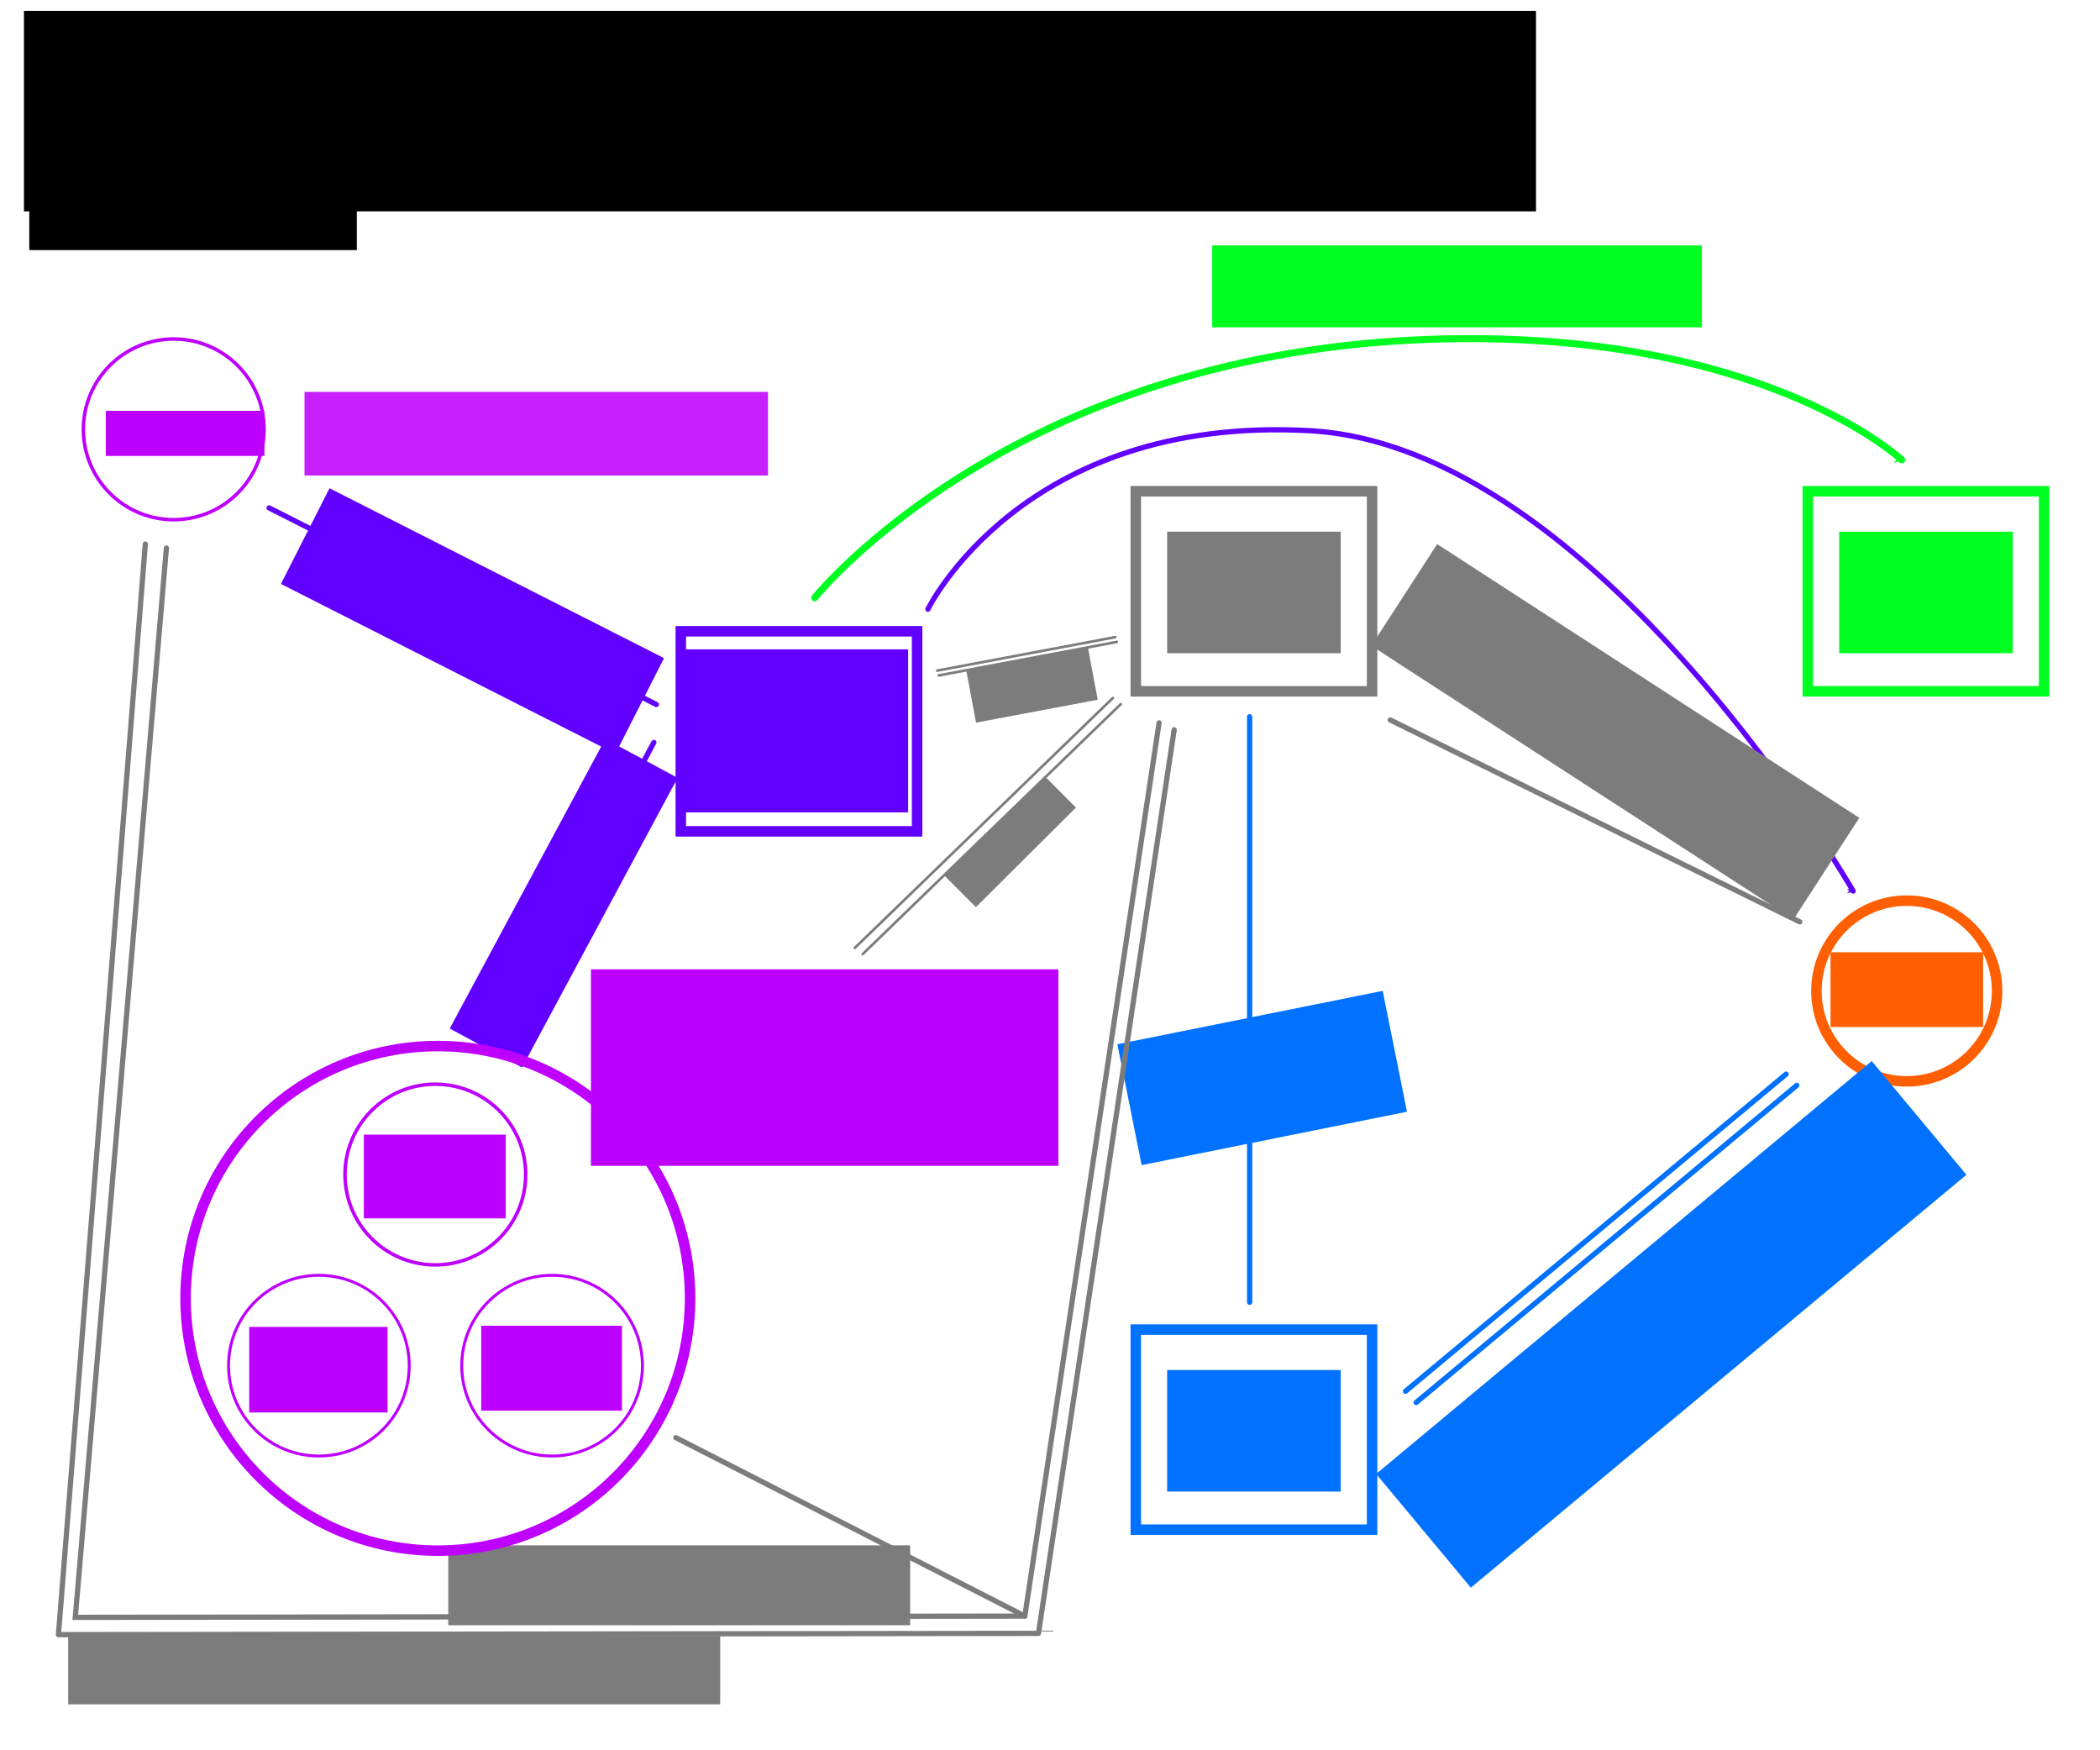 <?xml version="1.0" encoding="UTF-8" standalone="no"?>
<!-- Created with Inkscape (http://www.inkscape.org/) -->

<svg
   xmlns:dc="http://purl.org/dc/elements/1.1/"
   xmlns:cc="http://creativecommons.org/ns#"
   xmlns:rdf="http://www.w3.org/1999/02/22-rdf-syntax-ns#"
   xmlns:svg="http://www.w3.org/2000/svg"
   xmlns="http://www.w3.org/2000/svg"
   xmlns:sodipodi="http://sodipodi.sourceforge.net/DTD/sodipodi-0.dtd"
   xmlns:inkscape="http://www.inkscape.org/namespaces/inkscape"
   width="1200"
   height="1000"
   viewBox="0 0 1200 1000"
   id="svg2"
   version="1.1"
   inkscape:version="0.91 r13725"
   sodipodi:docname="distributed-abbs.svg"
   inkscape:export-filename="distributed-abbs.png"
   inkscape:export-xdpi="96"
   inkscape:export-ydpi="96">
  <sodipodi:namedview
     id="base"
     pagecolor="#ffffff"
     bordercolor="#666666"
     borderopacity="1.0"
     inkscape:pageopacity="0.0"
     inkscape:pageshadow="2"
     inkscape:zoom="0.52"
     inkscape:cx="600"
     inkscape:cy="500"
     inkscape:document-units="px"
     inkscape:current-layer="layer1"
     showgrid="false"
     units="px"
     inkscape:window-width="1366"
     inkscape:window-height="713"
     inkscape:window-x="0"
     inkscape:window-y="27"
     inkscape:window-maximized="1"
     inkscape:snap-bbox="true"
     inkscape:bbox-paths="false"
     inkscape:bbox-nodes="false"
     inkscape:snap-to-guides="true"
     inkscape:snap-page="false"
     inkscape:snap-text-baseline="false"
     inkscape:snap-bbox-midpoints="false"
     inkscape:snap-bbox-edge-midpoints="false"
     inkscape:snap-global="false"
     inkscape:snap-intersection-paths="true"
     inkscape:object-nodes="true"
     inkscape:snap-smooth-nodes="true"
     inkscape:object-paths="false"
     inkscape:snap-nodes="true"
     inkscape:snap-center="true"
     inkscape:snap-object-midpoints="true" />
  <defs
     id="defs4">
    <marker
       inkscape:isstock="true"
       style="overflow:visible;"
       id="marker6574"
       refX="0.0"
       refY="0.0"
       orient="auto"
       inkscape:stockid="Arrow1Mend">
      <path
         transform="scale(0.4) rotate(180) translate(10,0)"
         style="fill-rule:evenodd;stroke:#7c7c7c;stroke-width:1pt;stroke-opacity:1;fill:#7c7c7c;fill-opacity:1"
         d="M 0.0,0.0 L 5.0,-5.0 L -12.5,0.0 L 5.0,5.0 L 0.0,0.0 z "
         id="path6576" />
    </marker>
    <marker
       inkscape:stockid="Arrow1Mend"
       orient="auto"
       refY="0.0"
       refX="0.0"
       id="marker6314"
       style="overflow:visible;"
       inkscape:isstock="true">
      <path
         id="path6316"
         d="M 0.0,0.0 L 5.0,-5.0 L -12.5,0.0 L 5.0,5.0 L 0.0,0.0 z "
         style="fill-rule:evenodd;stroke:#7c7c7c;stroke-width:1pt;stroke-opacity:1;fill:#7c7c7c;fill-opacity:1"
         transform="scale(0.4) rotate(180) translate(10,0)" />
    </marker>
    <marker
       inkscape:isstock="true"
       style="overflow:visible;"
       id="marker4578"
       refX="0.0"
       refY="0.0"
       orient="auto"
       inkscape:stockid="Arrow1Mend">
      <path
         transform="scale(0.4) rotate(180) translate(10,0)"
         style="fill-rule:evenodd;stroke:#7c7c7c;stroke-width:1pt;stroke-opacity:1;fill:#7c7c7c;fill-opacity:1"
         d="M 0.0,0.0 L 5.0,-5.0 L -12.5,0.0 L 5.0,5.0 L 0.0,0.0 z "
         id="path4580" />
    </marker>
    <marker
       inkscape:stockid="Arrow1Mstart"
       orient="auto"
       refY="0.0"
       refX="0.0"
       id="Arrow1Mstart"
       style="overflow:visible"
       inkscape:isstock="true">
      <path
         id="path30514"
         d="M 0.0,0.0 L 5.0,-5.0 L -12.5,0.0 L 5.0,5.0 L 0.0,0.0 z "
         style="fill-rule:evenodd;stroke:#7c7c7c;stroke-width:1pt;stroke-opacity:1;fill:#7c7c7c;fill-opacity:1"
         transform="scale(0.4) translate(10,0)" />
    </marker>
    <marker
       inkscape:stockid="Arrow1Mend"
       orient="auto"
       refY="0.0"
       refX="0.0"
       id="marker30248"
       style="overflow:visible;"
       inkscape:isstock="true">
      <path
         id="path30250"
         d="M 0.0,0.0 L 5.0,-5.0 L -12.5,0.0 L 5.0,5.0 L 0.0,0.0 z "
         style="fill-rule:evenodd;stroke:#7c7c7c;stroke-width:1pt;stroke-opacity:1;fill:#7c7c7c;fill-opacity:1"
         transform="scale(0.4) rotate(180) translate(10,0)" />
    </marker>
    <marker
       inkscape:stockid="Arrow1Mend"
       orient="auto"
       refY="0.0"
       refX="0.0"
       id="marker29992"
       style="overflow:visible;"
       inkscape:isstock="true">
      <path
         id="path29994"
         d="M 0.0,0.0 L 5.0,-5.0 L -12.5,0.0 L 5.0,5.0 L 0.0,0.0 z "
         style="fill-rule:evenodd;stroke:#7c7c7c;stroke-width:1pt;stroke-opacity:1;fill:#7c7c7c;fill-opacity:1"
         transform="scale(0.4) rotate(180) translate(10,0)" />
    </marker>
    <marker
       inkscape:stockid="Arrow1Mend"
       orient="auto"
       refY="0.0"
       refX="0.0"
       id="marker29228"
       style="overflow:visible;"
       inkscape:isstock="true">
      <path
         id="path29230"
         d="M 0.0,0.0 L 5.0,-5.0 L -12.5,0.0 L 5.0,5.0 L 0.0,0.0 z "
         style="fill-rule:evenodd;stroke:#7c7c7c;stroke-width:1pt;stroke-opacity:1;fill:#7c7c7c;fill-opacity:1"
         transform="scale(0.4) rotate(180) translate(10,0)" />
    </marker>
    <marker
       inkscape:stockid="Arrow1Mend"
       orient="auto"
       refY="0.0"
       refX="0.0"
       id="marker28414"
       style="overflow:visible;"
       inkscape:isstock="true">
      <path
         id="path28416"
         d="M 0.0,0.0 L 5.0,-5.0 L -12.5,0.0 L 5.0,5.0 L 0.0,0.0 z "
         style="fill-rule:evenodd;stroke:#7c7c7c;stroke-width:1pt;stroke-opacity:1;fill:#7c7c7c;fill-opacity:1"
         transform="scale(0.4) rotate(180) translate(10,0)" />
    </marker>
    <marker
       inkscape:isstock="true"
       style="overflow:visible"
       id="DotM"
       refX="0.0"
       refY="0.0"
       orient="auto"
       inkscape:stockid="DotM">
      <path
         transform="scale(0.4) translate(7.4, 1)"
         style="fill-rule:evenodd;stroke:#000000;stroke-width:1.0pt"
         d="M -2.5,-1.0 C -2.5,1.76 -4.74,4.0 -7.5,4.0 C -10.26,4.0 -12.5,1.76 -12.5,-1.0 C -12.5,-3.76 -10.26,-6.0 -7.5,-6.0 C -4.74,-6.0 -2.5,-3.76 -2.5,-1.0 z "
         id="path4605" />
    </marker>
    <marker
       inkscape:stockid="Arrow1Mend"
       orient="auto"
       refY="0.0"
       refX="0.0"
       id="marker11360"
       style="overflow:visible;"
       inkscape:isstock="true">
      <path
         id="path11362"
         d="M 0.0,0.0 L 5.0,-5.0 L -12.5,0.0 L 5.0,5.0 L 0.0,0.0 z "
         style="fill-rule:evenodd;stroke:#6200ff;stroke-width:1pt;stroke-opacity:1;fill:#6200ff;fill-opacity:1"
         transform="scale(0.4) rotate(180) translate(10,0)" />
    </marker>
    <marker
       inkscape:isstock="true"
       style="overflow:visible;"
       id="marker11098"
       refX="0.0"
       refY="0.0"
       orient="auto"
       inkscape:stockid="Arrow1Mend"
       inkscape:collect="always">
      <path
         transform="scale(0.4) rotate(180) translate(10,0)"
         style="fill-rule:evenodd;stroke:#7c7c7c;stroke-width:1pt;stroke-opacity:1;fill:#7c7c7c;fill-opacity:1"
         d="M 0.0,0.0 L 5.0,-5.0 L -12.5,0.0 L 5.0,5.0 L 0.0,0.0 z "
         id="path11100" />
    </marker>
    <marker
       inkscape:isstock="true"
       style="overflow:visible;"
       id="marker11008"
       refX="0.0"
       refY="0.0"
       orient="auto"
       inkscape:stockid="Arrow1Mend"
       inkscape:collect="always">
      <path
         transform="scale(0.4) rotate(180) translate(10,0)"
         style="fill-rule:evenodd;stroke:#7c7c7c;stroke-width:1pt;stroke-opacity:1;fill:#7c7c7c;fill-opacity:1"
         d="M 0.0,0.0 L 5.0,-5.0 L -12.5,0.0 L 5.0,5.0 L 0.0,0.0 z "
         id="path11010" />
    </marker>
    <marker
       inkscape:collect="always"
       inkscape:isstock="true"
       style="overflow:visible;"
       id="marker10794"
       refX="0.0"
       refY="0.0"
       orient="auto"
       inkscape:stockid="Arrow1Mend">
      <path
         transform="scale(0.4) rotate(180) translate(10,0)"
         style="fill-rule:evenodd;stroke:#6200ff;stroke-width:1pt;stroke-opacity:1;fill:#6200ff;fill-opacity:1"
         d="M 0.0,0.0 L 5.0,-5.0 L -12.5,0.0 L 5.0,5.0 L 0.0,0.0 z "
         id="path10796" />
    </marker>
    <marker
       inkscape:isstock="true"
       style="overflow:visible;"
       id="marker10706"
       refX="0.0"
       refY="0.0"
       orient="auto"
       inkscape:stockid="Arrow1Mend">
      <path
         transform="scale(0.4) rotate(180) translate(10,0)"
         style="fill-rule:evenodd;stroke:#0072ff;stroke-width:1pt;stroke-opacity:1;fill:#0072ff;fill-opacity:1"
         d="M 0.0,0.0 L 5.0,-5.0 L -12.5,0.0 L 5.0,5.0 L 0.0,0.0 z "
         id="path10708" />
    </marker>
    <marker
       inkscape:stockid="Arrow1Mend"
       orient="auto"
       refY="0.0"
       refX="0.0"
       id="marker9302"
       style="overflow:visible;"
       inkscape:isstock="true"
       inkscape:collect="always">
      <path
         id="path9304"
         d="M 0.0,0.0 L 5.0,-5.0 L -12.5,0.0 L 5.0,5.0 L 0.0,0.0 z "
         style="fill-rule:evenodd;stroke:#6200ff;stroke-width:1pt;stroke-opacity:1;fill:#6200ff;fill-opacity:1"
         transform="scale(0.4) rotate(180) translate(10,0)" />
    </marker>
    <marker
       inkscape:isstock="true"
       style="overflow:visible;"
       id="marker9090"
       refX="0.0"
       refY="0.0"
       orient="auto"
       inkscape:stockid="Arrow1Mend"
       inkscape:collect="always">
      <path
         transform="scale(0.4) rotate(180) translate(10,0)"
         style="fill-rule:evenodd;stroke:#0072ff;stroke-width:1pt;stroke-opacity:1;fill:#0072ff;fill-opacity:1"
         d="M 0.0,0.0 L 5.0,-5.0 L -12.5,0.0 L 5.0,5.0 L 0.0,0.0 z "
         id="path9092" />
    </marker>
    <marker
       inkscape:stockid="Arrow2Lend"
       orient="auto"
       refY="0.0"
       refX="0.0"
       id="marker8869"
       style="overflow:visible;"
       inkscape:isstock="true">
      <path
         id="path8871"
         style="fill-rule:evenodd;stroke-width:0.625;stroke-linejoin:round;stroke:#7c7c7c;stroke-opacity:1;fill:#7c7c7c;fill-opacity:1"
         d="M 8.719,4.034 L -2.207,0.016 L 8.719,-4.002 C 6.973,-1.63 6.983,1.616 8.719,4.034 z "
         transform="scale(1.1) rotate(180) translate(1,0)" />
    </marker>
    <marker
       inkscape:isstock="true"
       style="overflow:visible;"
       id="marker8666"
       refX="0.0"
       refY="0.0"
       orient="auto"
       inkscape:stockid="Arrow2Lend">
      <path
         transform="scale(1.1) rotate(180) translate(1,0)"
         d="M 8.719,4.034 L -2.207,0.016 L 8.719,-4.002 C 6.973,-1.63 6.983,1.616 8.719,4.034 z "
         style="fill-rule:evenodd;stroke-width:0.625;stroke-linejoin:round;stroke:#6200ff;stroke-opacity:1;fill:#6200ff;fill-opacity:1"
         id="path8668" />
    </marker>
    <marker
       inkscape:isstock="true"
       orient="auto"
       refY="0"
       refX="0"
       id="InfiniteLineEnd"
       inkscape:stockid="InfiniteLineEnd"
       style="overflow:visible">
      <g
         style="fill:#7c7c7c;stroke:#7c7c7c;stroke-opacity:1;fill-opacity:1"
         id="g4776">
        <circle
           style="stroke:#7c7c7c;stroke-opacity:1;fill:#7c7c7c;fill-opacity:1"
           cx="3"
           cy="0"
           r="0.8"
           id="circle4778" />
        <circle
           style="stroke:#7c7c7c;stroke-opacity:1;fill:#7c7c7c;fill-opacity:1"
           cx="6.5"
           cy="0"
           r="0.8"
           id="circle4780" />
        <circle
           style="stroke:#7c7c7c;stroke-opacity:1;fill:#7c7c7c;fill-opacity:1"
           cx="10"
           cy="0"
           r="0.8"
           id="circle4782" />
      </g>
    </marker>
    <marker
       inkscape:isstock="true"
       style="overflow:visible"
       id="Legs"
       refX="0.0"
       refY="0.0"
       orient="auto"
       inkscape:stockid="Legs">
      <g
         style="stroke:#7c7c7c;stroke-opacity:1;fill:#7c7c7c;fill-opacity:1"
         transform="scale(-0.7)"
         id="g4740">
        <g
           style="stroke:#7c7c7c;stroke-opacity:1;fill:#7c7c7c;fill-opacity:1"
           transform="matrix(0,-1,-1,0,20.709,21.314)"
           id="g4742">
          <path
             style="fill:#7c7c7c;fill-opacity:1;fill-rule:evenodd;stroke:#7c7c7c;stroke-width:1pt;stroke-opacity:1"
             d="M 21.221,20.675 C 14.311,25.397 18.767,27.282 15.38,34.119"
             id="path4744" />
          <path
             style="fill:#7c7c7c;fill-opacity:1;fill-rule:evenodd;stroke:#7c7c7c;stroke-width:1pt;stroke-opacity:1"
             d="M 21.398,20.548 C 20.038,28.896 24.934,29.318 25.903,34.373"
             id="path4746" />
        </g>
        <path
           style="fill:#7c7c7c;fill-rule:evenodd;stroke-width:1pt;stroke:#7c7c7c;stroke-opacity:1;fill-opacity:1"
           d="M -14.09,-6.732 L -15.012,-2.688 L -11.049,-3.912 L -14.09,-6.732 z "
           id="path4748" />
        <path
           style="fill:#7c7c7c;fill-rule:evenodd;stroke-width:1pt;stroke:#7c7c7c;stroke-opacity:1;fill-opacity:1"
           d="M -15.216,4.557 L -13.342,8.256 L -11.075,4.784 L -15.216,4.557 z "
           id="path4750" />
      </g>
    </marker>
    <marker
       inkscape:stockid="DotM"
       orient="auto"
       refY="0.0"
       refX="0.0"
       id="marker5601"
       style="overflow:visible"
       inkscape:isstock="true">
      <path
         id="path5603"
         d="M -2.5,-1.0 C -2.5,1.76 -4.74,4.0 -7.5,4.0 C -10.26,4.0 -12.5,1.76 -12.5,-1.0 C -12.5,-3.76 -10.26,-6.0 -7.5,-6.0 C -4.74,-6.0 -2.5,-3.76 -2.5,-1.0 z "
         style="fill-rule:evenodd;stroke:#6200ff;stroke-width:1pt;stroke-opacity:1;fill:#6200ff;fill-opacity:1"
         transform="scale(0.4) translate(7.4, 1)" />
    </marker>
    <marker
       inkscape:stockid="DotM"
       orient="auto"
       refY="0.0"
       refX="0.0"
       id="marker5477"
       style="overflow:visible"
       inkscape:isstock="true">
      <path
         id="path5479"
         d="M -2.5,-1.0 C -2.5,1.76 -4.74,4.0 -7.5,4.0 C -10.26,4.0 -12.5,1.76 -12.5,-1.0 C -12.5,-3.76 -10.26,-6.0 -7.5,-6.0 C -4.74,-6.0 -2.5,-3.76 -2.5,-1.0 z "
         style="fill-rule:evenodd;stroke:#6200ff;stroke-width:1pt;stroke-opacity:1;fill:#6200ff;fill-opacity:1"
         transform="scale(0.4) translate(7.4, 1)" />
    </marker>
    <marker
       inkscape:stockid="Arrow2Lend"
       orient="auto"
       refY="0.0"
       refX="0.0"
       id="marker5347"
       style="overflow:visible;"
       inkscape:isstock="true">
      <path
         id="path5349"
         style="fill-rule:evenodd;stroke-width:0.625;stroke-linejoin:round;stroke:#6200ff;stroke-opacity:1;fill:#6200ff;fill-opacity:1"
         d="M 8.719,4.034 L -2.207,0.016 L 8.719,-4.002 C 6.973,-1.63 6.983,1.616 8.719,4.034 z "
         transform="scale(1.1) rotate(180) translate(1,0)" />
    </marker>
    <marker
       inkscape:stockid="Arrow2Lend"
       orient="auto"
       refY="0.0"
       refX="0.0"
       id="marker5193"
       style="overflow:visible;"
       inkscape:isstock="true">
      <path
         id="path5195"
         style="fill-rule:evenodd;stroke-width:0.625;stroke-linejoin:round;stroke:#6200ff;stroke-opacity:1;fill:#6200ff;fill-opacity:1"
         d="M 8.719,4.034 L -2.207,0.016 L 8.719,-4.002 C 6.973,-1.63 6.983,1.616 8.719,4.034 z "
         transform="scale(1.1) rotate(180) translate(1,0)" />
    </marker>
    <marker
       inkscape:stockid="Arrow1Mend"
       orient="auto"
       refY="0.0"
       refX="0.0"
       id="marker5069"
       style="overflow:visible;"
       inkscape:isstock="true"
       inkscape:collect="always">
      <path
         id="path5071"
         d="M 0.0,0.0 L 5.0,-5.0 L -12.5,0.0 L 5.0,5.0 L 0.0,0.0 z "
         style="fill-rule:evenodd;stroke:#0072ff;stroke-width:1pt;stroke-opacity:1;fill:#0072ff;fill-opacity:1"
         transform="scale(0.4) rotate(180) translate(10,0)" />
    </marker>
    <marker
       inkscape:isstock="true"
       style="overflow:visible;"
       id="marker7080"
       refX="0.0"
       refY="0.0"
       orient="auto"
       inkscape:stockid="Arrow1Lend">
      <path
         transform="scale(0.8) rotate(180) translate(12.5,0)"
         style="fill-rule:evenodd;stroke:#6200ff;stroke-width:1pt;stroke-opacity:1;fill:#6200ff;fill-opacity:1"
         d="M 0.0,0.0 L 5.0,-5.0 L -12.5,0.0 L 5.0,5.0 L 0.0,0.0 z "
         id="path7082" />
    </marker>
    <marker
       inkscape:collect="always"
       inkscape:isstock="true"
       style="overflow:visible;"
       id="Arrow1Mend"
       refX="0.0"
       refY="0.0"
       orient="auto"
       inkscape:stockid="Arrow1Mend">
      <path
         transform="scale(0.4) rotate(180) translate(10,0)"
         style="fill-rule:evenodd;stroke:#00ff20;stroke-width:1pt;stroke-opacity:1;fill:#00ff20;fill-opacity:1"
         d="M 0.0,0.0 L 5.0,-5.0 L -12.5,0.0 L 5.0,5.0 L 0.0,0.0 z "
         id="path4384" />
    </marker>
    <marker
       inkscape:isstock="true"
       style="overflow:visible;"
       id="marker4979"
       refX="0.0"
       refY="0.0"
       orient="auto"
       inkscape:stockid="Arrow1Lend">
      <path
         transform="scale(0.8) rotate(180) translate(12.5,0)"
         style="fill-rule:evenodd;stroke:#6200ff;stroke-width:1pt;stroke-opacity:1;fill:#6200ff;fill-opacity:1"
         d="M 0.0,0.0 L 5.0,-5.0 L -12.5,0.0 L 5.0,5.0 L 0.0,0.0 z "
         id="path4981" />
    </marker>
    <marker
       inkscape:isstock="true"
       style="overflow:visible"
       id="Arrow1Lstart"
       refX="0.0"
       refY="0.0"
       orient="auto"
       inkscape:stockid="Arrow1Lstart">
      <path
         transform="scale(0.8) translate(12.5,0)"
         style="fill-rule:evenodd;stroke:#6200ff;stroke-width:1pt;stroke-opacity:1;fill:#6200ff;fill-opacity:1"
         d="M 0.0,0.0 L 5.0,-5.0 L -12.5,0.0 L 5.0,5.0 L 0.0,0.0 z "
         id="path4375" />
    </marker>
    <marker
       inkscape:isstock="true"
       style="overflow:visible"
       id="Scissors"
       refX="0.0"
       refY="0.0"
       orient="auto"
       inkscape:stockid="Scissors">
      <path
         style="fill:#6200ff;stroke:#6200ff;stroke-opacity:1;fill-opacity:1"
         d="M 9.09,-3.606 C 8.12,-4.777 6.37,-4.736 5.062,-4.233 L -3.15,-1.155 C -5.538,-2.462 -7.898,-2.087 -7.898,-2.724 C -7.898,-3.221 -7.442,-3.112 -7.51,-4.407 C -7.576,-5.65 -8.874,-6.57 -10.1,-6.488 C -11.328,-6.496 -12.6,-5.555 -12.611,-4.258 C -12.702,-2.952 -11.604,-1.739 -10.304,-1.653 C -8.782,-1.427 -6.086,-2.349 -4.821,-0.082 C -5.763,1.656 -7.435,1.661 -8.947,1.574 C -10.201,1.501 -11.709,1.861 -12.307,3.095 C -12.886,4.277 -12.318,5.959 -10.99,6.321 C -9.65,6.813 -7.81,6.191 -7.491,4.65 C -7.245,3.462 -8.086,2.904 -7.764,2.473 C -7.52,2.148 -5.973,2.336 -3.216,1.098 L 5.676,4.233 C 6.8,4.547 8.173,4.536 9.168,3.431 L -0.052,-0.054 L 9.09,-3.606 z M -9.218,-5.507 C -7.923,-4.784 -8.029,-2.823 -9.374,-2.443 C -10.591,-2.02 -12.145,-3.202 -11.758,-4.521 C -11.53,-5.603 -10.104,-6.001 -9.218,-5.507 z M -9.162,2.511 C -7.811,3.01 -8.04,5.295 -9.414,5.602 C -10.325,5.919 -11.627,5.464 -11.72,4.39 C -11.897,3.085 -10.363,1.906 -9.162,2.511 z "
         id="schere" />
    </marker>
    <marker
       inkscape:isstock="true"
       style="overflow:visible"
       id="Tail"
       refX="0.0"
       refY="0.0"
       orient="auto"
       inkscape:stockid="Tail">
      <g
         style="stroke:#000000;stroke-opacity:1;fill:#000000;fill-opacity:1"
         transform="scale(-1.2)"
         id="g4411">
        <path
           style="fill:#000000;fill-rule:evenodd;stroke:#000000;stroke-width:0.8;stroke-linecap:round;stroke-opacity:1;fill-opacity:1"
           d="M -3.805,-3.959 L 0.544,0"
           id="path4413" />
        <path
           style="fill:#000000;fill-rule:evenodd;stroke:#000000;stroke-width:0.8;stroke-linecap:round;stroke-opacity:1;fill-opacity:1"
           d="M -1.287,-3.959 L 3.062,0"
           id="path4415" />
        <path
           style="fill:#000000;fill-rule:evenodd;stroke:#000000;stroke-width:0.8;stroke-linecap:round;stroke-opacity:1;fill-opacity:1"
           d="M 1.305,-3.959 L 5.654,0"
           id="path4417" />
        <path
           style="fill:#000000;fill-rule:evenodd;stroke:#000000;stroke-width:0.8;stroke-linecap:round;stroke-opacity:1;fill-opacity:1"
           d="M -3.805,4.178 L 0.544,0.22"
           id="path4419" />
        <path
           style="fill:#000000;fill-rule:evenodd;stroke:#000000;stroke-width:0.8;stroke-linecap:round;stroke-opacity:1;fill-opacity:1"
           d="M -1.287,4.178 L 3.062,0.22"
           id="path4421" />
        <path
           style="fill:#000000;fill-rule:evenodd;stroke:#000000;stroke-width:0.8;stroke-linecap:round;stroke-opacity:1;fill-opacity:1"
           d="M 1.305,4.178 L 5.654,0.22"
           id="path4423" />
      </g>
    </marker>
    <marker
       inkscape:isstock="true"
       style="overflow:visible;"
       id="Arrow2Lend"
       refX="0.0"
       refY="0.0"
       orient="auto"
       inkscape:stockid="Arrow2Lend">
      <path
         transform="scale(1.1) rotate(180) translate(1,0)"
         d="M 8.719,4.034 L -2.207,0.016 L 8.719,-4.002 C 6.973,-1.63 6.983,1.616 8.719,4.034 z "
         style="fill-rule:evenodd;stroke-width:0.625;stroke-linejoin:round;stroke:#7c7c7c;stroke-opacity:1;fill:#7c7c7c;fill-opacity:1"
         id="path4396" />
    </marker>
    <marker
       inkscape:isstock="true"
       style="overflow:visible;"
       id="Arrow1Lend"
       refX="0.0"
       refY="0.0"
       orient="auto"
       inkscape:stockid="Arrow1Lend">
      <path
         transform="scale(0.8) rotate(180) translate(12.5,0)"
         style="fill-rule:evenodd;stroke:#000000;stroke-width:1pt;stroke-opacity:1;fill:#000000;fill-opacity:1"
         d="M 0.0,0.0 L 5.0,-5.0 L -12.5,0.0 L 5.0,5.0 L 0.0,0.0 z "
         id="path4378" />
    </marker>
  </defs>
  <g
     transform="translate(0,-52.362)"
     id="layer1"
     inkscape:groupmode="layer"
     inkscape:label="Layer 1">
    <flowRoot
       transform="matrix(1.079,0,0,1.079,-41.098,11.26)"
       style="font-style:normal;font-weight:normal;font-size:40px;line-height:125%;font-family:sans-serif;letter-spacing:0px;word-spacing:0px;fill:#000000;fill-opacity:1;stroke:none;stroke-width:1px;stroke-linecap:butt;stroke-linejoin:miter;stroke-opacity:1"
       id="flowRoot4136"
       xml:space="preserve"><flowRegion
         id="flowRegion4138"><rect
           y="43.846"
           x="50.769"
           height="106.154"
           width="800.769"
           id="rect4140" /></flowRegion><flowPara
         id="flowPara4142">Distributed AutoBuild Build Service (ABBS)</flowPara><flowPara
         id="flowPara4144">分布式 ABBS</flowPara></flowRoot>    <flowRoot
       transform="matrix(0.493,0,0,0.493,9.985,229.336)"
       xml:space="preserve"
       id="flowRoot4146"
       style="font-style:normal;font-weight:normal;font-size:43.172px;line-height:125%;font-family:sans-serif;letter-spacing:0px;word-spacing:0px;fill:#000000;fill-opacity:1;stroke:none;stroke-width:1px;stroke-linecap:butt;stroke-linejoin:miter;stroke-opacity:1"><flowRegion
         id="flowRegion4148"><rect
           id="rect4150"
           width="379.65"
           height="52.264"
           x="13.697"
           y="-121.417" /></flowRegion><flowPara
         id="flowPara4154">2016.07  Junde Yhi</flowPara></flowRoot>    <g
       id="g3530"
       transform="translate(8,16)">
      <rect
         style="fill:none;fill-opacity:0;fill-rule:nonzero;stroke:#7c7c7c;stroke-width:6;stroke-miterlimit:4;stroke-dasharray:none;stroke-opacity:1"
         id="rect4158"
         width="135.026"
         height="114.307"
         x="641.025"
         y="317.03"
         ry="0"
         rx="0" />
      <flowRoot
         xml:space="preserve"
         id="flowRoot4160"
         style="font-style:normal;font-weight:normal;font-size:27.329px;line-height:125%;font-family:sans-serif;letter-spacing:0px;word-spacing:0px;fill:#7c7c7c;fill-opacity:1;stroke:none;stroke-width:1px;stroke-linecap:butt;stroke-linejoin:miter;stroke-opacity:1"
         transform="translate(120,0)"><flowRegion
           id="flowRegion4162"><rect
             id="rect4164"
             width="99.176"
             height="69.447"
             x="538.951"
             y="340.119"
             style="fill:#7c7c7c;fill-opacity:1" /></flowRegion><flowPara
           id="flowPara4166"
           style="text-align:center;text-anchor:middle;fill:#7c7c7c;fill-opacity:1">Control Node</flowPara></flowRoot>    </g>
    <g
       id="g3537"
       transform="translate(8,16)">
      <rect
         rx="0"
         ry="0"
         y="796.013"
         x="641.025"
         height="114.307"
         width="135.026"
         id="rect4211"
         style="fill:none;fill-opacity:0;fill-rule:nonzero;stroke:#0072ff;stroke-width:6;stroke-miterlimit:4;stroke-dasharray:none;stroke-opacity:1" />
      <flowRoot
         style="font-style:normal;font-weight:normal;font-size:27.329px;line-height:125%;font-family:sans-serif;letter-spacing:0px;word-spacing:0px;fill:#0072ff;fill-opacity:1;stroke:none;stroke-width:1px;stroke-linecap:butt;stroke-linejoin:miter;stroke-opacity:1"
         id="flowRoot4213"
         xml:space="preserve"
         transform="translate(120,0)"><flowRegion
           id="flowRegion4215"><rect
             y="819.102"
             x="538.951"
             height="69.447"
             width="99.176"
             id="rect4217"
             style="fill:#0072ff;fill-opacity:1" /></flowRegion><flowPara
           style="text-align:center;text-anchor:middle;fill:#0072ff;fill-opacity:1"
           id="flowPara4219">Git</flowPara><flowPara
           style="text-align:center;text-anchor:middle;fill:#0072ff;fill-opacity:1"
           id="flowPara4226">Repo</flowPara></flowRoot>    </g>
    <g
       id="g3545"
       transform="translate(8,16)">
      <rect
         style="fill:none;fill-opacity:0;fill-rule:nonzero;stroke:#00ff20;stroke-width:6;stroke-miterlimit:4;stroke-dasharray:none;stroke-opacity:1"
         id="rect4238"
         width="135.026"
         height="114.307"
         x="1025.025"
         y="317.03"
         ry="0"
         rx="0" />
      <flowRoot
         xml:space="preserve"
         id="flowRoot4240"
         style="font-style:normal;font-weight:normal;font-size:27.329px;line-height:125%;font-family:sans-serif;letter-spacing:0px;word-spacing:0px;fill:#00ff20;fill-opacity:1;stroke:none;stroke-width:1px;stroke-linecap:butt;stroke-linejoin:miter;stroke-opacity:1"
         transform="translate(210.02,-72.06)"><flowRegion
           id="flowRegion4242"><rect
             id="rect4244"
             width="99.176"
             height="69.447"
             x="832.931"
             y="412.179"
             style="fill:#00ff20;fill-opacity:1" /></flowRegion><flowPara
           style="text-align:center;text-anchor:middle;fill:#00ff20;fill-opacity:1"
           id="flowPara4262">Mirror Site</flowPara></flowRoot>    </g>
    <g
       id="g3552"
       transform="translate(8,16)">
      <circle
         style="fill:none;fill-opacity:0;fill-rule:nonzero;stroke:#ff5f00;stroke-width:6;stroke-miterlimit:4;stroke-dasharray:none;stroke-opacity:1"
         id="path4273"
         cx="1081.577"
         cy="602.554"
         r="51.623" />
      <flowRoot
         xml:space="preserve"
         id="flowRoot4275"
         style="font-style:normal;font-weight:normal;font-size:16.311px;line-height:125%;font-family:sans-serif;letter-spacing:0px;word-spacing:0px;fill:#ff5f00;fill-opacity:1;stroke:none;stroke-width:1px;stroke-linecap:butt;stroke-linejoin:miter;stroke-opacity:1"
         transform="translate(120,0)"><flowRegion
           id="flowRegion4277"><rect
             id="rect4279"
             width="87.198"
             height="42.683"
             x="918.015"
             y="580.432"
             style="fill:#ff5f00;fill-opacity:1" /></flowRegion><flowPara
           style="text-align:center;text-anchor:middle;fill:#ff5f00;fill-opacity:1"
           id="flowPara4355">AOSC</flowPara><flowPara
           style="text-align:center;text-anchor:middle;fill:#ff5f00;fill-opacity:1"
           id="flowPara4359">Developers</flowPara></flowRoot>    </g>
    <path
       style="fill:none;fill-rule:evenodd;stroke:#6200ff;stroke-width:3;stroke-linecap:round;stroke-linejoin:miter;stroke-opacity:1;marker-end:url(#marker9302)"
       d="m 530.237,400.419 c 0,0 53.984,-111.121 218.187,-101.982 164.203,9.139 310.531,263.007 310.531,263.007"
       id="path4369"
       inkscape:connector-curvature="0"
       sodipodi:nodetypes="czc" />
    <path
       inkscape:connector-curvature="0"
       id="path4659"
       d="M 1028.44,579.058 794.433,463.706"
       style="fill:none;fill-rule:evenodd;stroke:#7c7c7c;stroke-width:3;stroke-linecap:round;stroke-linejoin:miter;stroke-opacity:1;marker-end:url(#marker4578)" />
    <path
       inkscape:connector-curvature="0"
       id="path4677"
       d="M 662.328,465.363 585.62,975.698 386.201,873.746"
       style="fill:none;fill-rule:evenodd;stroke:#7c7c7c;stroke-width:3;stroke-linecap:round;stroke-linejoin:round;stroke-miterlimit:4;stroke-dasharray:none;stroke-opacity:1;marker-end:url(#marker11008)"
       sodipodi:nodetypes="ccc" />
    <path
       style="fill:none;fill-rule:evenodd;stroke:#6200ff;stroke-width:3;stroke-linecap:round;stroke-linejoin:miter;stroke-miterlimit:4;stroke-dasharray:none;stroke-dashoffset:0;stroke-opacity:1;marker-end:url(#marker10794)"
       d="M 283.215,644.696 373.638,476.555"
       id="path4683"
       inkscape:connector-curvature="0"
       sodipodi:nodetypes="cc" />
    <path
       sodipodi:nodetypes="ccc"
       inkscape:connector-curvature="0"
       id="path4691"
       d="M 585.62,975.698 43.026,976.419 95.087,365.474"
       style="fill:none;fill-rule:evenodd;stroke:#7c7c7c;stroke-width:3;stroke-linecap:round;stroke-linejoin:miter;stroke-opacity:1;marker-end:url(#marker11098)" />
    <g
       id="g11348"
       transform="translate(8,16)">
      <path
         style="fill:none;fill-rule:evenodd;stroke:#0072ff;stroke-width:3;stroke-linecap:round;stroke-linejoin:miter;stroke-opacity:1;marker-end:url(#marker5069)"
         d="M 1018.743,656.464 801.236,837.646"
         id="path4719"
         inkscape:connector-curvature="0" />
      <path
         inkscape:connector-curvature="0"
         id="path4725"
         d="M 795.143,831.237 1012.651,650.055"
         style="fill:none;fill-rule:evenodd;stroke:#0072ff;stroke-width:3;stroke-linecap:round;stroke-linejoin:miter;stroke-opacity:1;marker-end:url(#marker9090)" />
    </g>
    <path
       style="fill:none;fill-rule:evenodd;stroke:#00ff20;stroke-width:4;stroke-linecap:round;stroke-linejoin:miter;stroke-opacity:1;marker-end:url(#Arrow1Mend)"
       d="m 465.538,393.901 c 0,0 118.353,-148.077 374.163,-148.077 173.118,0 246.99,69.231 246.99,69.231"
       id="path4729"
       inkscape:connector-curvature="0"
       sodipodi:nodetypes="ccc" />
    <g
       transform="translate(6.801,-212.508)"
       id="g7345">
      <circle
         style="fill:none;fill-opacity:0;fill-rule:nonzero;stroke:#be00ff;stroke-width:2;stroke-miterlimit:4;stroke-dasharray:none;stroke-opacity:1"
         id="circle4340"
         cx="92.462"
         cy="510.17"
         r="51.623" />
      <flowRoot
         transform="translate(-165.038,-350.077)"
         xml:space="preserve"
         id="flowRoot4342"
         style="font-style:normal;font-weight:normal;font-size:18.481px;line-height:125%;font-family:sans-serif;letter-spacing:0px;word-spacing:0px;fill:#be00ff;fill-opacity:1;stroke:none;stroke-width:1px;stroke-linecap:butt;stroke-linejoin:miter;stroke-opacity:1"><flowRegion
           id="flowRegion4344"><rect
             id="rect4346"
             width="90.627"
             height="25.766"
             x="218.708"
             y="849.665"
             style="fill:#be00ff;fill-opacity:1" /></flowRegion><flowPara
           id="flowPara4348">PC Client</flowPara></flowRoot>    </g>
    <g
       transform="matrix(0.002,0.477,-0.479,0.003,685.677,309.712)"
       id="g5178" />
    <path
       inkscape:connector-curvature="0"
       id="path7054"
       d="m 714.083,796.398 0,-334.516"
       style="fill:none;fill-rule:evenodd;stroke:#0072ff;stroke-width:3;stroke-linecap:round;stroke-linejoin:miter;stroke-opacity:1;marker-end:url(#marker10706)" />
    <flowRoot
       transform="matrix(0.566,0.367,-0.367,0.566,864.934,176.649)"
       style="font-style:normal;font-weight:normal;font-size:40px;line-height:125%;font-family:sans-serif;letter-spacing:0px;word-spacing:0px;opacity:1;fill:#7c7c7c;fill-opacity:1;stroke:none;stroke-width:1.482;stroke-linecap:round;stroke-linejoin:round;stroke-opacity:0.634"
       id="flowRoot7298"
       xml:space="preserve"><flowRegion
         id="flowRegion7300"><rect
           style="fill:#7c7c7c;fill-opacity:1;stroke:none;stroke-width:1.482;stroke-linecap:round;stroke-linejoin:round;stroke-opacity:0.634"
           y="267.308"
           x="96.154"
           height="102.595"
           width="426.174"
           id="rect7302" /></flowRegion><flowPara
         style="text-align:center;text-anchor:middle;fill:#7c7c7c;fill-opacity:1;stroke:none;stroke-width:1.482;stroke-linecap:round;stroke-linejoin:round;stroke-opacity:0.634"
         id="flowPara7324">Package QA</flowPara><flowPara
         style="text-align:center;text-anchor:middle;fill:#7c7c7c;fill-opacity:1;stroke:none;stroke-width:1.482;stroke-linecap:round;stroke-linejoin:round;stroke-opacity:0.634"
         id="flowPara3569">Building Confirmation</flowPara></flowRoot>    <flowRoot
       xml:space="preserve"
       id="flowRoot7306"
       style="font-style:normal;font-weight:normal;font-size:40px;line-height:125%;font-family:sans-serif;letter-spacing:0px;word-spacing:0px;fill:#0072ff;fill-opacity:1;stroke:none;stroke-width:1px;stroke-linecap:butt;stroke-linejoin:miter;stroke-opacity:1"
       transform="matrix(0.635,-0.529,0.529,0.635,583.91,775.609)"><flowRegion
         id="flowRegion7308"><rect
           style="fill:#0072ff;fill-opacity:1"
           id="rect7310"
           width="445.927"
           height="102.318"
           x="96.154"
           y="267.308" /></flowRegion><flowPara
         style="text-align:center;text-anchor:middle;fill:#0072ff;fill-opacity:1"
         id="flowPara7316">ABBS Configuration</flowPara><flowPara
         style="text-align:center;text-anchor:middle;fill:#0072ff;fill-opacity:1"
         id="flowPara7322">Update</flowPara></flowRoot>    <flowRoot
       xml:space="preserve"
       id="flowRoot7326"
       style="font-style:normal;font-weight:normal;font-size:40px;line-height:125%;font-family:sans-serif;letter-spacing:0px;word-spacing:0px;fill:#0072ff;fill-opacity:1;stroke:none;stroke-width:1px;stroke-linecap:butt;stroke-linejoin:miter;stroke-opacity:1"
       transform="matrix(0.691,-0.139,0.139,0.691,534.886,477.633)"><flowRegion
         id="flowRegion7328"><rect
           style="fill:#0072ff;fill-opacity:1"
           rx="0"
           ry="0"
           id="rect7330"
           width="219.415"
           height="99.94"
           x="96.154"
           y="267.308" /></flowRegion><flowPara
         id="flowPara7334"
         style="font-style:normal;font-variant:normal;font-weight:bold;font-stretch:normal;font-family:monospace;-inkscape-font-specification:'monospace Bold';text-align:center;text-anchor:middle;fill:#0072ff;fill-opacity:1">git pull</flowPara><flowPara
         id="flowPara7338"
         style="font-style:normal;font-variant:normal;font-weight:bold;font-stretch:normal;font-family:monospace;-inkscape-font-specification:'monospace Bold';text-align:center;text-anchor:middle;fill:#0072ff;fill-opacity:1">git diff</flowPara></flowRoot>    <flowRoot
       xml:space="preserve"
       id="flowRoot7442"
       style="font-style:normal;font-weight:normal;font-size:34.433px;line-height:125%;font-family:sans-serif;letter-spacing:0px;word-spacing:0px;fill:#00ff20;fill-opacity:1;stroke:none;stroke-width:1px;stroke-linecap:butt;stroke-linejoin:miter;stroke-opacity:1"
       transform="translate(495.178,-740.139)"><flowRegion
         id="flowRegion7444"><rect
           style="fill:#00ff20;fill-opacity:1"
           id="rect7446"
           width="279.765"
           height="46.823"
           x="197.514"
           y="932.698" /></flowRegion><flowPara
         id="flowPara7448">Upload Packages</flowPara></flowRoot>    <flowRoot
       transform="translate(-23.509,-656.44)"
       style="font-style:normal;font-weight:normal;font-size:34.433px;line-height:125%;font-family:sans-serif;letter-spacing:0px;word-spacing:0px;fill:#be00ff;fill-opacity:0.875;stroke:none;stroke-width:1px;stroke-linecap:butt;stroke-linejoin:miter;stroke-opacity:1"
       id="flowRoot7450"
       xml:space="preserve"><flowRegion
         id="flowRegion7452"><rect
           style="fill:#be00ff;fill-opacity:0.875"
           y="932.698"
           x="197.514"
           height="47.784"
           width="264.862"
           id="rect7454" /></flowRegion><flowPara
         id="flowPara7456">Auto Test <flowSpan
   id="flowSpan7458"
   style="font-size:18.75px;fill:#be00ff;fill-opacity:0.875">(if possible)</flowSpan></flowPara></flowRoot>    <flowRoot
       transform="matrix(0.26,-0.484,0.484,0.26,-245.799,493.118)"
       style="font-style:normal;font-weight:normal;font-size:34.433px;line-height:125%;font-family:sans-serif;letter-spacing:0px;word-spacing:0px;fill:#6200ff;fill-opacity:1;stroke:none;stroke-width:1px;stroke-linecap:butt;stroke-linejoin:miter;stroke-opacity:1"
       id="flowRoot7468"
       xml:space="preserve"><flowRegion
         id="flowRegion7470"><rect
           style="fill:#6200ff;fill-opacity:1"
           y="932.698"
           x="197.514"
           height="85.431"
           width="341.856"
           id="rect7472" /></flowRegion><flowPara
         style="text-align:center;text-anchor:middle;fill:#6200ff;fill-opacity:1"
         id="flowPara7474">Upload</flowPara><flowPara
         style="text-align:center;text-anchor:middle;fill:#6200ff;fill-opacity:1"
         id="flowPara3560">Finished Packages</flowPara></flowRoot>    <g
       transform="translate(-12,-144)"
       id="g4477">
      <rect
         rx="0"
         ry="0"
         y="557.03"
         x="401.025"
         height="114.307"
         width="135.026"
         id="rect3503"
         style="fill:none;fill-opacity:0;fill-rule:nonzero;stroke:#6200ff;stroke-width:6;stroke-miterlimit:4;stroke-dasharray:none;stroke-opacity:1" />
      <flowRoot
         style="font-style:normal;font-weight:normal;font-size:27.329px;line-height:125%;font-family:sans-serif;letter-spacing:0px;word-spacing:0px;fill:#6200ff;fill-opacity:1;stroke:none;stroke-width:1px;stroke-linecap:butt;stroke-linejoin:miter;stroke-opacity:1"
         id="flowRoot3505"
         xml:space="preserve"
         transform="matrix(0.879,0,0,0.879,-70.554,268.397)"><flowRegion
           id="flowRegion3507"><rect
             style="fill:#6200ff;fill-opacity:1"
             y="340.119"
             x="538.951"
             height="105.985"
             width="145.33"
             id="rect3509" /></flowRegion><flowPara
           style="text-align:center;text-anchor:middle;fill:#6200ff;fill-opacity:1"
           id="flowPara3513">Upload&amp;</flowPara><flowPara
           style="text-align:center;text-anchor:middle;fill:#6200ff;fill-opacity:1"
           id="flowPara3517">Download</flowPara><flowPara
           style="text-align:center;text-anchor:middle;fill:#6200ff;fill-opacity:1"
           id="flowPara3519">Repository</flowPara></flowRoot>    </g>
    <flowRoot
       transform="translate(-96.249,350.403)"
       style="font-style:normal;font-weight:normal;font-size:34.377px;line-height:125%;font-family:sans-serif;letter-spacing:0px;word-spacing:0px;fill:#7c7c7c;fill-opacity:1;stroke:none;stroke-width:1px;stroke-linecap:butt;stroke-linejoin:miter;stroke-opacity:1"
       id="flowRoot5855"
       xml:space="preserve"><flowRegion
         id="flowRegion5857"><rect
           style="fill:#7c7c7c;fill-opacity:1"
           y="584.857"
           x="352.404"
           height="45.668"
           width="263.934"
           id="rect5859" /></flowRegion><flowPara
         id="flowPara34944"
         style="text-align:center;text-anchor:middle">←Allocate Tasks</flowPara></flowRoot>    <path
       sodipodi:nodetypes="cc"
       inkscape:connector-curvature="0"
       id="path11358"
       d="M 375.056,454.871 153.781,342.539"
       style="fill:none;fill-rule:evenodd;stroke:#6200ff;stroke-width:3;stroke-linecap:round;stroke-linejoin:miter;stroke-miterlimit:4;stroke-dasharray:none;stroke-dashoffset:0;stroke-opacity:1;marker-end:url(#marker11360)" />
    <circle
       r="144.141"
       cy="794.16"
       cx="249.328"
       id="path15677"
       style="fill:none;fill-opacity:1;fill-rule:nonzero;stroke:#be00ff;stroke-width:3;stroke-linecap:round;stroke-linejoin:round;stroke-miterlimit:4;stroke-dasharray:none;stroke-dashoffset:0;stroke-opacity:1" />
    <g
       id="g6944"
       transform="translate(0,6)">
      <g
         id="g15654"
         transform="translate(-80.388,46.715)">
        <g
           transform="translate(303.24,-1.6179886e-5)"
           id="g13944">
          <circle
             r="51.623"
             cy="779.901"
             cx="92.623"
             id="circle4292"
             style="fill:none;fill-opacity:0;fill-rule:nonzero;stroke:#be00ff;stroke-width:1.678;stroke-miterlimit:4;stroke-dasharray:none;stroke-opacity:1" />
          <flowRoot
             style="font-style:normal;font-weight:normal;font-size:18.481px;line-height:125%;font-family:sans-serif;letter-spacing:0px;word-spacing:0px;fill:#be00ff;fill-opacity:1;stroke:none;stroke-width:1px;stroke-linecap:butt;stroke-linejoin:miter;stroke-opacity:1"
             id="flowRoot4294"
             xml:space="preserve"
             transform="translate(-166.577,-92.585)"><flowRegion
               id="flowRegion4296"><rect
                 y="849.665"
                 x="218.708"
                 height="48.543"
                 width="80.428"
                 id="rect4298"
                 style="fill:#be00ff;fill-opacity:1" /></flowRegion><flowPara
               id="flowPara13606"
               style="text-align:center;text-anchor:middle">PC Client</flowPara><flowPara
               id="flowPara13610"
               style="text-align:center;text-anchor:middle">(MIPS64)</flowPara></flowRoot>        </g>
        <g
           transform="translate(169.978,146)"
           id="g13952">
          <circle
             style="fill:none;fill-opacity:0;fill-rule:nonzero;stroke:#be00ff;stroke-width:1.678;stroke-miterlimit:4;stroke-dasharray:none;stroke-opacity:1"
             id="circle4316"
             cx="92.623"
             cy="633.901"
             r="51.623" />
          <flowRoot
             transform="translate(-165.897,-237.905)"
             xml:space="preserve"
             id="flowRoot4318"
             style="font-style:normal;font-weight:normal;font-size:18.481px;line-height:125%;font-family:sans-serif;letter-spacing:0px;word-spacing:0px;fill:#be00ff;fill-opacity:1;stroke:none;stroke-width:1px;stroke-linecap:butt;stroke-linejoin:miter;stroke-opacity:1"><flowRegion
               id="flowRegion4320"><rect
                 id="rect4322"
                 width="79.068"
                 height="48.883"
                 x="218.708"
                 y="849.665"
                 style="fill:#be00ff;fill-opacity:1" /></flowRegion><flowPara
               id="flowPara4324"
               style="text-align:center;text-anchor:middle">PC Client</flowPara><flowPara
               id="flowPara13604"
               style="text-align:center;text-anchor:middle">(ARM64)</flowPara></flowRoot>        </g>
        <g
           transform="translate(236.529,186.614)"
           id="g13960">
          <circle
             r="51.623"
             cy="484.093"
             cx="92.623"
             id="circle4328"
             style="fill:none;fill-opacity:0;fill-rule:nonzero;stroke:#be00ff;stroke-width:2;stroke-miterlimit:4;stroke-dasharray:none;stroke-opacity:1" />
          <flowRoot
             style="font-style:normal;font-weight:normal;font-size:18.481px;line-height:125%;font-family:sans-serif;letter-spacing:0px;word-spacing:0px;fill:#be00ff;fill-opacity:1;stroke:none;stroke-width:1px;stroke-linecap:butt;stroke-linejoin:miter;stroke-opacity:1"
             id="flowRoot4330"
             xml:space="preserve"
             transform="translate(-166.957,-388.392)"><flowRegion
               id="flowRegion4332"><rect
                 y="849.665"
                 x="218.708"
                 height="47.864"
                 width="81.108"
                 id="rect4334"
                 style="fill:#be00ff;fill-opacity:1" /></flowRegion><flowPara
               id="flowPara4336"
               style="text-align:center;text-anchor:middle">PC Client</flowPara><flowPara
               id="flowPara13602"
               style="text-align:center;text-anchor:middle">(AMD64)</flowPara></flowRoot>        </g>
      </g>
      <circle
         r="144.141"
         cy="788.16"
         cx="250.186"
         id="circle27088"
         style="fill:none;fill-opacity:1;fill-rule:nonzero;stroke:#be00ff;stroke-width:6;stroke-linecap:round;stroke-linejoin:round;stroke-miterlimit:4;stroke-dasharray:none;stroke-dashoffset:0;stroke-opacity:1" />
    </g>
    <flowRoot
       xml:space="preserve"
       id="flowRoot28312"
       style="font-style:normal;font-weight:normal;font-size:34.377px;line-height:125%;font-family:sans-serif;letter-spacing:0px;word-spacing:0px;fill:#be00ff;fill-opacity:1;stroke:none;stroke-width:1px;stroke-linecap:butt;stroke-linejoin:miter;stroke-opacity:1"
       transform="matrix(0.9,0,0,0.9,20.513,79.822)"><flowRegion
         id="flowRegion28314"><rect
           id="rect28316"
           width="296.807"
           height="124.708"
           x="352.404"
           y="584.857"
           style="fill:#be00ff;fill-opacity:1" /></flowRegion><flowPara
         style="text-align:center;text-anchor:middle;fill:#be00ff;fill-opacity:1"
         id="flowPara6940">Qualified Computing Node Network</flowPara></flowRoot>    <path
       sodipodi:nodetypes="cccc"
       style="fill:none;fill-rule:evenodd;stroke:#7c7c7c;stroke-width:3;stroke-linecap:round;stroke-linejoin:round;stroke-miterlimit:4;stroke-dasharray:none;stroke-opacity:1;marker-start:url(#Arrow1Mstart)"
       d="M 670.951,469.323 593.411,985.553 33.387,986.298 83.041,363.21"
       id="path29988"
       inkscape:connector-curvature="0" />
    <flowRoot
       xml:space="preserve"
       id="flowRoot31000"
       style="font-style:normal;font-weight:normal;font-size:34.377px;line-height:125%;font-family:sans-serif;letter-spacing:0px;word-spacing:0px;fill:#7c7c7c;fill-opacity:1;stroke:none;stroke-width:1px;stroke-linecap:butt;stroke-linejoin:miter;stroke-opacity:1"
       transform="translate(-313.441,402.326)"><flowRegion
         id="flowRegion31002"><rect
           id="rect31004"
           width="372.588"
           height="38.938"
           x="352.404"
           y="584.857"
           style="fill:#7c7c7c;fill-opacity:1" /></flowRegion><flowPara
         id="flowPara34946">Test Result Feedback→</flowPara></flowRoot>    <flowRoot
       xml:space="preserve"
       id="flowRoot3542"
       style="font-style:normal;font-weight:normal;font-size:34.433px;line-height:125%;font-family:sans-serif;letter-spacing:0px;word-spacing:0px;fill:#6200ff;fill-opacity:1;stroke:none;stroke-width:1px;stroke-linecap:butt;stroke-linejoin:miter;stroke-opacity:1"
       transform="matrix(0.516,0.262,-0.262,0.516,330.745,-201.705)"><flowRegion
         id="flowRegion3544"><rect
           id="rect3546"
           width="370.439"
           height="105.949"
           x="197.514"
           y="932.698"
           style="fill:#6200ff;fill-opacity:1" /></flowRegion><flowPara
         id="flowPara3550"
         style="text-align:center;text-anchor:middle;fill:#6200ff;fill-opacity:1">Download</flowPara><flowPara
         style="text-align:center;text-anchor:middle;fill:#6200ff;fill-opacity:1"
         id="flowPara3554">Packages To Be Tested</flowPara></flowRoot>    <g
       id="g6936"
       transform="translate(0,6)">
      <path
         inkscape:connector-curvature="0"
         id="path6308"
         d="M 638.158,413.12 536.466,432.258"
         style="fill:none;fill-rule:evenodd;stroke:#7c7c7c;stroke-width:1.5;stroke-linecap:round;stroke-linejoin:miter;stroke-opacity:1;marker-end:url(#marker6574)" />
      <path
         style="fill:none;fill-rule:evenodd;stroke:#7c7c7c;stroke-width:1.5;stroke-linecap:round;stroke-linejoin:miter;stroke-opacity:1;marker-end:url(#marker6314)"
         d="M 535.579,429.513 637.271,410.376"
         id="path6310"
         inkscape:connector-curvature="0" />
    </g>
    <flowRoot
       style="font-style:normal;font-weight:normal;font-size:31.425px;line-height:125%;font-family:sans-serif;letter-spacing:0px;word-spacing:0px;fill:#7c7c7c;fill-opacity:1;stroke:none;stroke-width:1px;stroke-linecap:butt;stroke-linejoin:miter;stroke-opacity:1"
       id="flowRoot6842"
       xml:space="preserve"
       transform="matrix(0.638,-0.12,0.12,0.638,255.203,163.757)"><flowRegion
         id="flowRegion6844"><rect
           style="fill:#7c7c7c;fill-opacity:1"
           y="495.846"
           x="372.176"
           height="46.684"
           width="108.961"
           id="rect6846" /></flowRegion><flowPara
         style="text-align:center;text-anchor:middle;fill:#7c7c7c;fill-opacity:1"
         id="flowPara6848">Pkgs...</flowPara></flowRoot>    <g
       id="g6969"
       transform="matrix(1.656,-1.093,1.096,1.652,-869.162,469.731)">
      <path
         style="fill:none;fill-rule:evenodd;stroke:#7c7c7c;stroke-width:0.756;stroke-linecap:round;stroke-linejoin:miter;stroke-opacity:1;marker-end:url(#marker6574)"
         d="M 638.158,413.12 536.466,432.258"
         id="path6971"
         inkscape:connector-curvature="0" />
      <path
         inkscape:connector-curvature="0"
         id="path6973"
         d="M 535.579,429.513 637.271,410.376"
         style="fill:none;fill-rule:evenodd;stroke:#7c7c7c;stroke-width:0.756;stroke-linecap:round;stroke-linejoin:miter;stroke-opacity:1;marker-end:url(#marker6314)" />
    </g>
    <flowRoot
       transform="matrix(0.46,-0.458,0.458,0.46,141.526,495.138)"
       xml:space="preserve"
       id="flowRoot7125"
       style="font-style:normal;font-weight:normal;font-size:31.425px;line-height:125%;font-family:sans-serif;letter-spacing:0px;word-spacing:0px;fill:#7c7c7c;fill-opacity:1;stroke:none;stroke-width:1px;stroke-linecap:butt;stroke-linejoin:miter;stroke-opacity:1"><flowRegion
         id="flowRegion7127"><rect
           id="rect7129"
           width="124.292"
           height="38.916"
           x="372.176"
           y="495.846"
           style="fill:#7c7c7c;fill-opacity:1" /></flowRegion><flowPara
         id="flowPara7131"
         style="text-align:center;text-anchor:middle;fill:#7c7c7c;fill-opacity:1">Status...</flowPara></flowRoot>  </g>
</svg>
